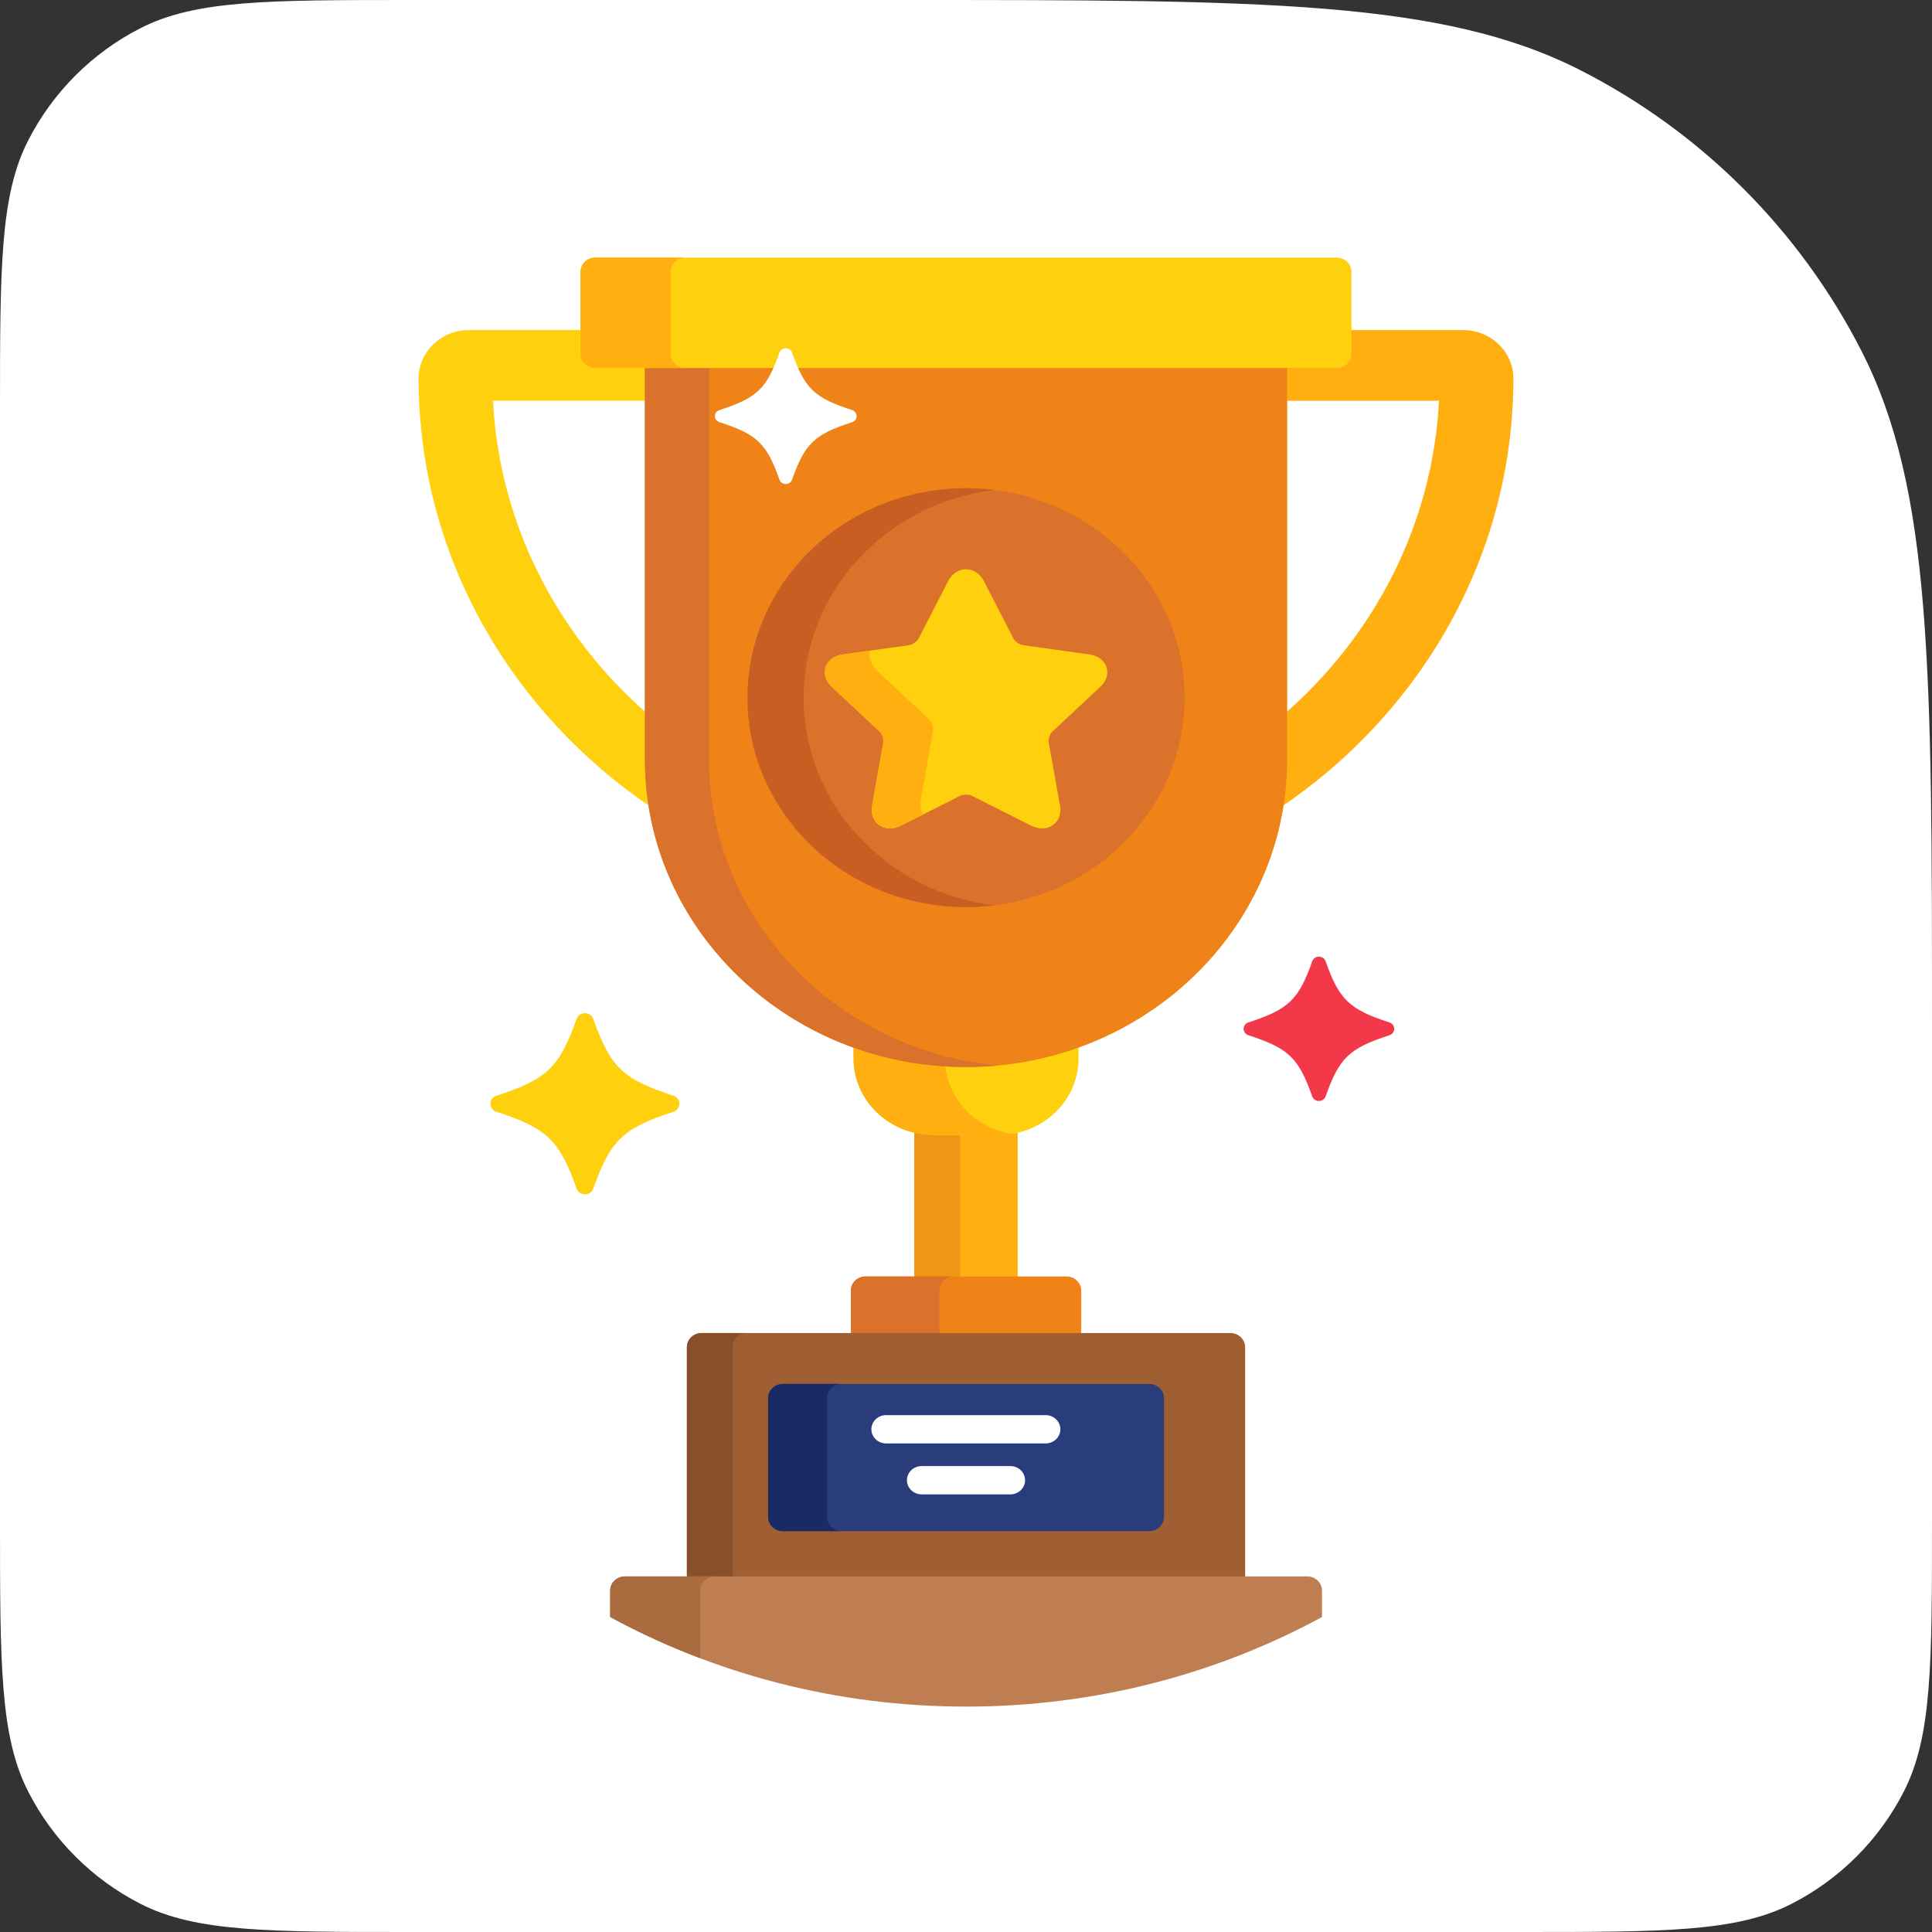 <svg width="60" height="60" viewBox="0 0 60 60" fill="none" xmlns="http://www.w3.org/2000/svg">
<rect x="0" y="0" width="60" height="60" fill="#333333" stroke="none"/>
<path d="M0 12.8C0 8.32 0 6.079 0.872 4.368C1.639 2.863 2.863 1.639 4.368 0.872C6.079 0 8.32 0 12.8 0H28C39.201 0 44.802 0 49.08 2.18C52.843 4.097 55.903 7.157 57.82 10.92C60 15.198 60 20.799 60 32V47.2C60 51.68 60 53.921 59.128 55.632C58.361 57.137 57.137 58.361 55.632 59.128C53.921 60 51.68 60 47.2 60H12.8C8.32 60 6.079 60 4.368 59.128C2.863 58.361 1.639 57.137 0.872 55.632C0 53.921 0 51.68 0 47.2V12.8Z" fill="white"/>
<path d="M31.605 39.799V35.087C31.416 35.131 31.218 35.155 31.014 35.155H28.985C28.782 35.155 28.584 35.131 28.395 35.087V39.799H31.605Z" fill="#FFAF10"/>
<path d="M29.816 39.799V35.155H28.985C28.782 35.155 28.584 35.131 28.395 35.087V39.799H29.816Z" fill="#EF9614"/>
<path d="M30.002 33.049C28.772 33.049 27.595 32.832 26.508 32.438V32.871C26.508 34.183 27.618 35.246 28.987 35.246H31.016C32.385 35.246 33.495 34.183 33.495 32.871V32.438C32.408 32.832 31.231 33.049 30.002 33.049Z" fill="#FFD00D"/>
<path d="M29.349 33.028C28.355 32.966 27.401 32.762 26.508 32.438V32.871C26.508 34.183 27.618 35.246 28.987 35.246H31.016C31.153 35.246 31.288 35.235 31.419 35.215C30.295 35.038 29.425 34.137 29.349 33.028Z" fill="#FFAF10"/>
<path d="M33.579 41.574V40.08C33.579 39.838 33.372 39.641 33.12 39.641H26.883C26.63 39.641 26.424 39.838 26.424 40.08V41.574H33.579Z" fill="#EF8318"/>
<path d="M29.176 41.574V40.08C29.176 39.838 29.382 39.641 29.634 39.641H26.883C26.63 39.641 26.424 39.838 26.424 40.08V41.574H29.176Z" fill="#DB722C"/>
<path d="M38.669 49.045V41.838C38.669 41.596 38.463 41.398 38.21 41.398H21.791C21.538 41.398 21.332 41.596 21.332 41.838V49.045H38.669Z" fill="#A05F33"/>
<path d="M22.754 49.045V41.838C22.754 41.596 22.96 41.398 23.212 41.398H21.791C21.538 41.398 21.332 41.596 21.332 41.838V49.045H22.754Z" fill="#87502A"/>
<path d="M36.149 47.111C36.149 47.353 35.943 47.551 35.691 47.551H24.312C24.06 47.551 23.854 47.353 23.854 47.111V43.42C23.854 43.178 24.06 42.98 24.312 42.98H35.691C35.943 42.98 36.149 43.178 36.149 43.42V47.111Z" fill="#293D7C"/>
<path d="M25.686 47.111V43.42C25.686 43.178 25.892 42.98 26.145 42.98H24.312C24.06 42.98 23.854 43.178 23.854 43.42V47.111C23.854 47.353 24.06 47.551 24.312 47.551H26.145C25.892 47.551 25.686 47.353 25.686 47.111Z" fill="#1A2B63"/>
<path d="M40.598 48.957H19.408C19.156 48.957 18.949 49.155 18.949 49.397V50.218C22.213 51.989 25.985 53 30.003 53C34.021 53 37.792 51.989 41.056 50.218V49.397C41.056 49.155 40.85 48.957 40.598 48.957Z" fill="#BF7E52"/>
<path d="M21.747 49.397C21.747 49.155 21.953 48.957 22.206 48.957H19.408C19.156 48.957 18.949 49.155 18.949 49.397V50.218C19.845 50.704 20.78 51.133 21.747 51.499V49.397Z" fill="#AA6B3F"/>
<path d="M45.433 10.25H41.878V10.989C41.878 11.183 41.714 11.341 41.511 11.341H39.972C39.921 11.341 39.88 11.38 39.88 11.428V12.447H44.689C44.492 16.297 42.676 19.746 39.88 22.18V23.582C39.88 24.093 39.837 24.594 39.756 25.083C44.133 22.133 47 17.257 47 11.751C47 10.923 46.297 10.25 45.433 10.25Z" fill="#FFAF10"/>
<path d="M20.12 23.582V22.18C17.324 19.746 15.507 16.297 15.311 12.447H20.12V11.428C20.12 11.38 20.078 11.341 20.028 11.341H18.488C18.286 11.341 18.122 11.183 18.122 10.989V10.25H14.566C13.703 10.25 13 10.923 13 11.751C13 17.257 15.867 22.133 20.244 25.083C20.163 24.594 20.12 24.093 20.12 23.582Z" fill="#FFD00D"/>
<path d="M20.029 11.34V23.582C20.029 28.859 24.494 33.137 30.002 33.137C35.51 33.137 39.975 28.859 39.975 23.582V11.34H20.029Z" fill="#EF8318"/>
<path d="M22.02 23.582V11.253H20.027V23.582C20.027 28.86 24.492 33.138 30 33.138C30.334 33.138 30.664 33.121 30.989 33.09C25.952 32.608 22.02 28.535 22.02 23.582Z" fill="#DB722C"/>
<path d="M30.001 28.172C33.75 28.172 36.789 25.26 36.789 21.668C36.789 18.076 33.75 15.164 30.001 15.164C26.252 15.164 23.213 18.076 23.213 21.668C23.213 25.26 26.252 28.172 30.001 28.172Z" fill="#DB722C"/>
<path d="M24.958 21.666C24.958 18.357 27.537 15.627 30.874 15.217C30.589 15.182 30.298 15.162 30.003 15.162C26.254 15.162 23.215 18.074 23.215 21.666C23.215 25.258 26.254 28.17 30.003 28.17C30.298 28.17 30.589 28.15 30.874 28.115C27.537 27.705 24.958 24.975 24.958 21.666Z" fill="#C95E23"/>
<path d="M32.364 25.727C32.252 25.727 32.137 25.698 32.023 25.64L30.175 24.71C30.147 24.696 30.084 24.679 30.001 24.679C29.918 24.679 29.855 24.696 29.827 24.71L27.98 25.64C27.865 25.698 27.751 25.727 27.639 25.727C27.468 25.727 27.316 25.66 27.21 25.54C27.092 25.406 27.047 25.22 27.084 25.017L27.436 23.045C27.452 22.959 27.395 22.79 27.329 22.729L25.834 21.332C25.64 21.151 25.569 20.925 25.641 20.714C25.712 20.503 25.908 20.36 26.177 20.323L28.242 20.035C28.333 20.023 28.483 19.919 28.523 19.84L29.447 18.046C29.568 17.813 29.769 17.679 30.001 17.679C30.233 17.679 30.435 17.813 30.555 18.046L31.479 19.84C31.52 19.919 31.669 20.023 31.76 20.035L33.826 20.323C34.095 20.36 34.29 20.503 34.361 20.714C34.433 20.925 34.363 21.151 34.168 21.332L32.673 22.729C32.607 22.79 32.55 22.959 32.566 23.045L32.919 25.017C32.955 25.22 32.91 25.406 32.792 25.54C32.686 25.66 32.534 25.727 32.364 25.727Z" fill="#FFD00D"/>
<path d="M28.598 24.829L28.98 22.693C28.997 22.599 28.935 22.416 28.864 22.35L27.244 20.837C27.045 20.651 26.967 20.423 27.024 20.206L26.177 20.324C25.908 20.361 25.712 20.504 25.641 20.715C25.569 20.926 25.64 21.152 25.834 21.333L27.329 22.73C27.395 22.791 27.452 22.96 27.436 23.046L27.084 25.018C27.047 25.221 27.092 25.407 27.21 25.541C27.316 25.662 27.468 25.728 27.639 25.728C27.751 25.728 27.865 25.699 27.98 25.642L28.665 25.296C28.591 25.164 28.567 25.003 28.598 24.829Z" fill="#FFAF10"/>
<path d="M41.971 10.988C41.971 11.23 41.765 11.428 41.512 11.428H18.488C18.236 11.428 18.029 11.23 18.029 10.988V8.439C18.029 8.198 18.236 8 18.488 8H41.512C41.765 8 41.971 8.198 41.971 8.439V10.988Z" fill="#FFD00D"/>
<path d="M20.827 10.988V8.439C20.827 8.198 21.034 8 21.286 8H18.488C18.236 8 18.029 8.198 18.029 8.439V10.988C18.029 11.23 18.236 11.428 18.488 11.428H21.286C21.034 11.428 20.827 11.23 20.827 10.988Z" fill="#FFAF10"/>
<path d="M18.166 37.091C18.048 37.091 17.943 37.019 17.905 36.911C17.377 35.413 16.982 35.034 15.418 34.528C15.306 34.492 15.23 34.391 15.23 34.278C15.23 34.165 15.306 34.065 15.418 34.028C16.982 33.523 17.377 33.144 17.905 31.645C17.943 31.538 18.048 31.466 18.166 31.466C18.284 31.466 18.389 31.538 18.426 31.645C18.954 33.144 19.35 33.523 20.914 34.028C21.026 34.065 21.101 34.165 21.101 34.278C21.101 34.391 21.026 34.492 20.914 34.528C19.35 35.034 18.954 35.413 18.426 36.911C18.389 37.019 18.284 37.091 18.166 37.091Z" fill="#FFD00D"/>
<path d="M40.96 34.192C40.866 34.192 40.782 34.135 40.752 34.05C40.332 32.855 40.017 32.553 38.77 32.15C38.681 32.121 38.621 32.041 38.621 31.951C38.621 31.861 38.681 31.781 38.77 31.752C40.017 31.349 40.332 31.047 40.752 29.853C40.782 29.767 40.866 29.71 40.96 29.71C41.054 29.71 41.138 29.767 41.168 29.853C41.589 31.047 41.904 31.349 43.15 31.752C43.239 31.781 43.299 31.861 43.299 31.951C43.299 32.041 43.239 32.121 43.15 32.15C41.904 32.553 41.589 32.855 41.168 34.05C41.138 34.135 41.054 34.192 40.96 34.192Z" fill="#F23849"/>
<path d="M32.473 44.827H27.519C27.266 44.827 27.061 44.63 27.061 44.388C27.061 44.145 27.266 43.948 27.519 43.948H32.473C32.726 43.948 32.931 44.145 32.931 44.388C32.931 44.63 32.726 44.827 32.473 44.827Z" fill="white"/>
<path d="M31.377 46.409H28.625C28.371 46.409 28.166 46.212 28.166 45.97C28.166 45.727 28.371 45.53 28.625 45.53H31.377C31.63 45.53 31.835 45.727 31.835 45.97C31.835 46.212 31.63 46.409 31.377 46.409Z" fill="white"/>
<path d="M24.403 15.032C24.314 15.032 24.235 14.978 24.207 14.898C23.811 13.774 23.515 13.49 22.341 13.11C22.258 13.083 22.201 13.008 22.201 12.923C22.201 12.838 22.258 12.763 22.341 12.736C23.515 12.356 23.811 12.072 24.207 10.948C24.235 10.868 24.314 10.813 24.403 10.813C24.491 10.813 24.57 10.868 24.598 10.948C24.994 12.072 25.291 12.356 26.464 12.736C26.548 12.763 26.604 12.838 26.604 12.923C26.604 13.008 26.548 13.083 26.464 13.11C25.291 13.49 24.994 13.774 24.598 14.898C24.57 14.978 24.491 15.032 24.403 15.032Z" fill="white"/>
</svg>
